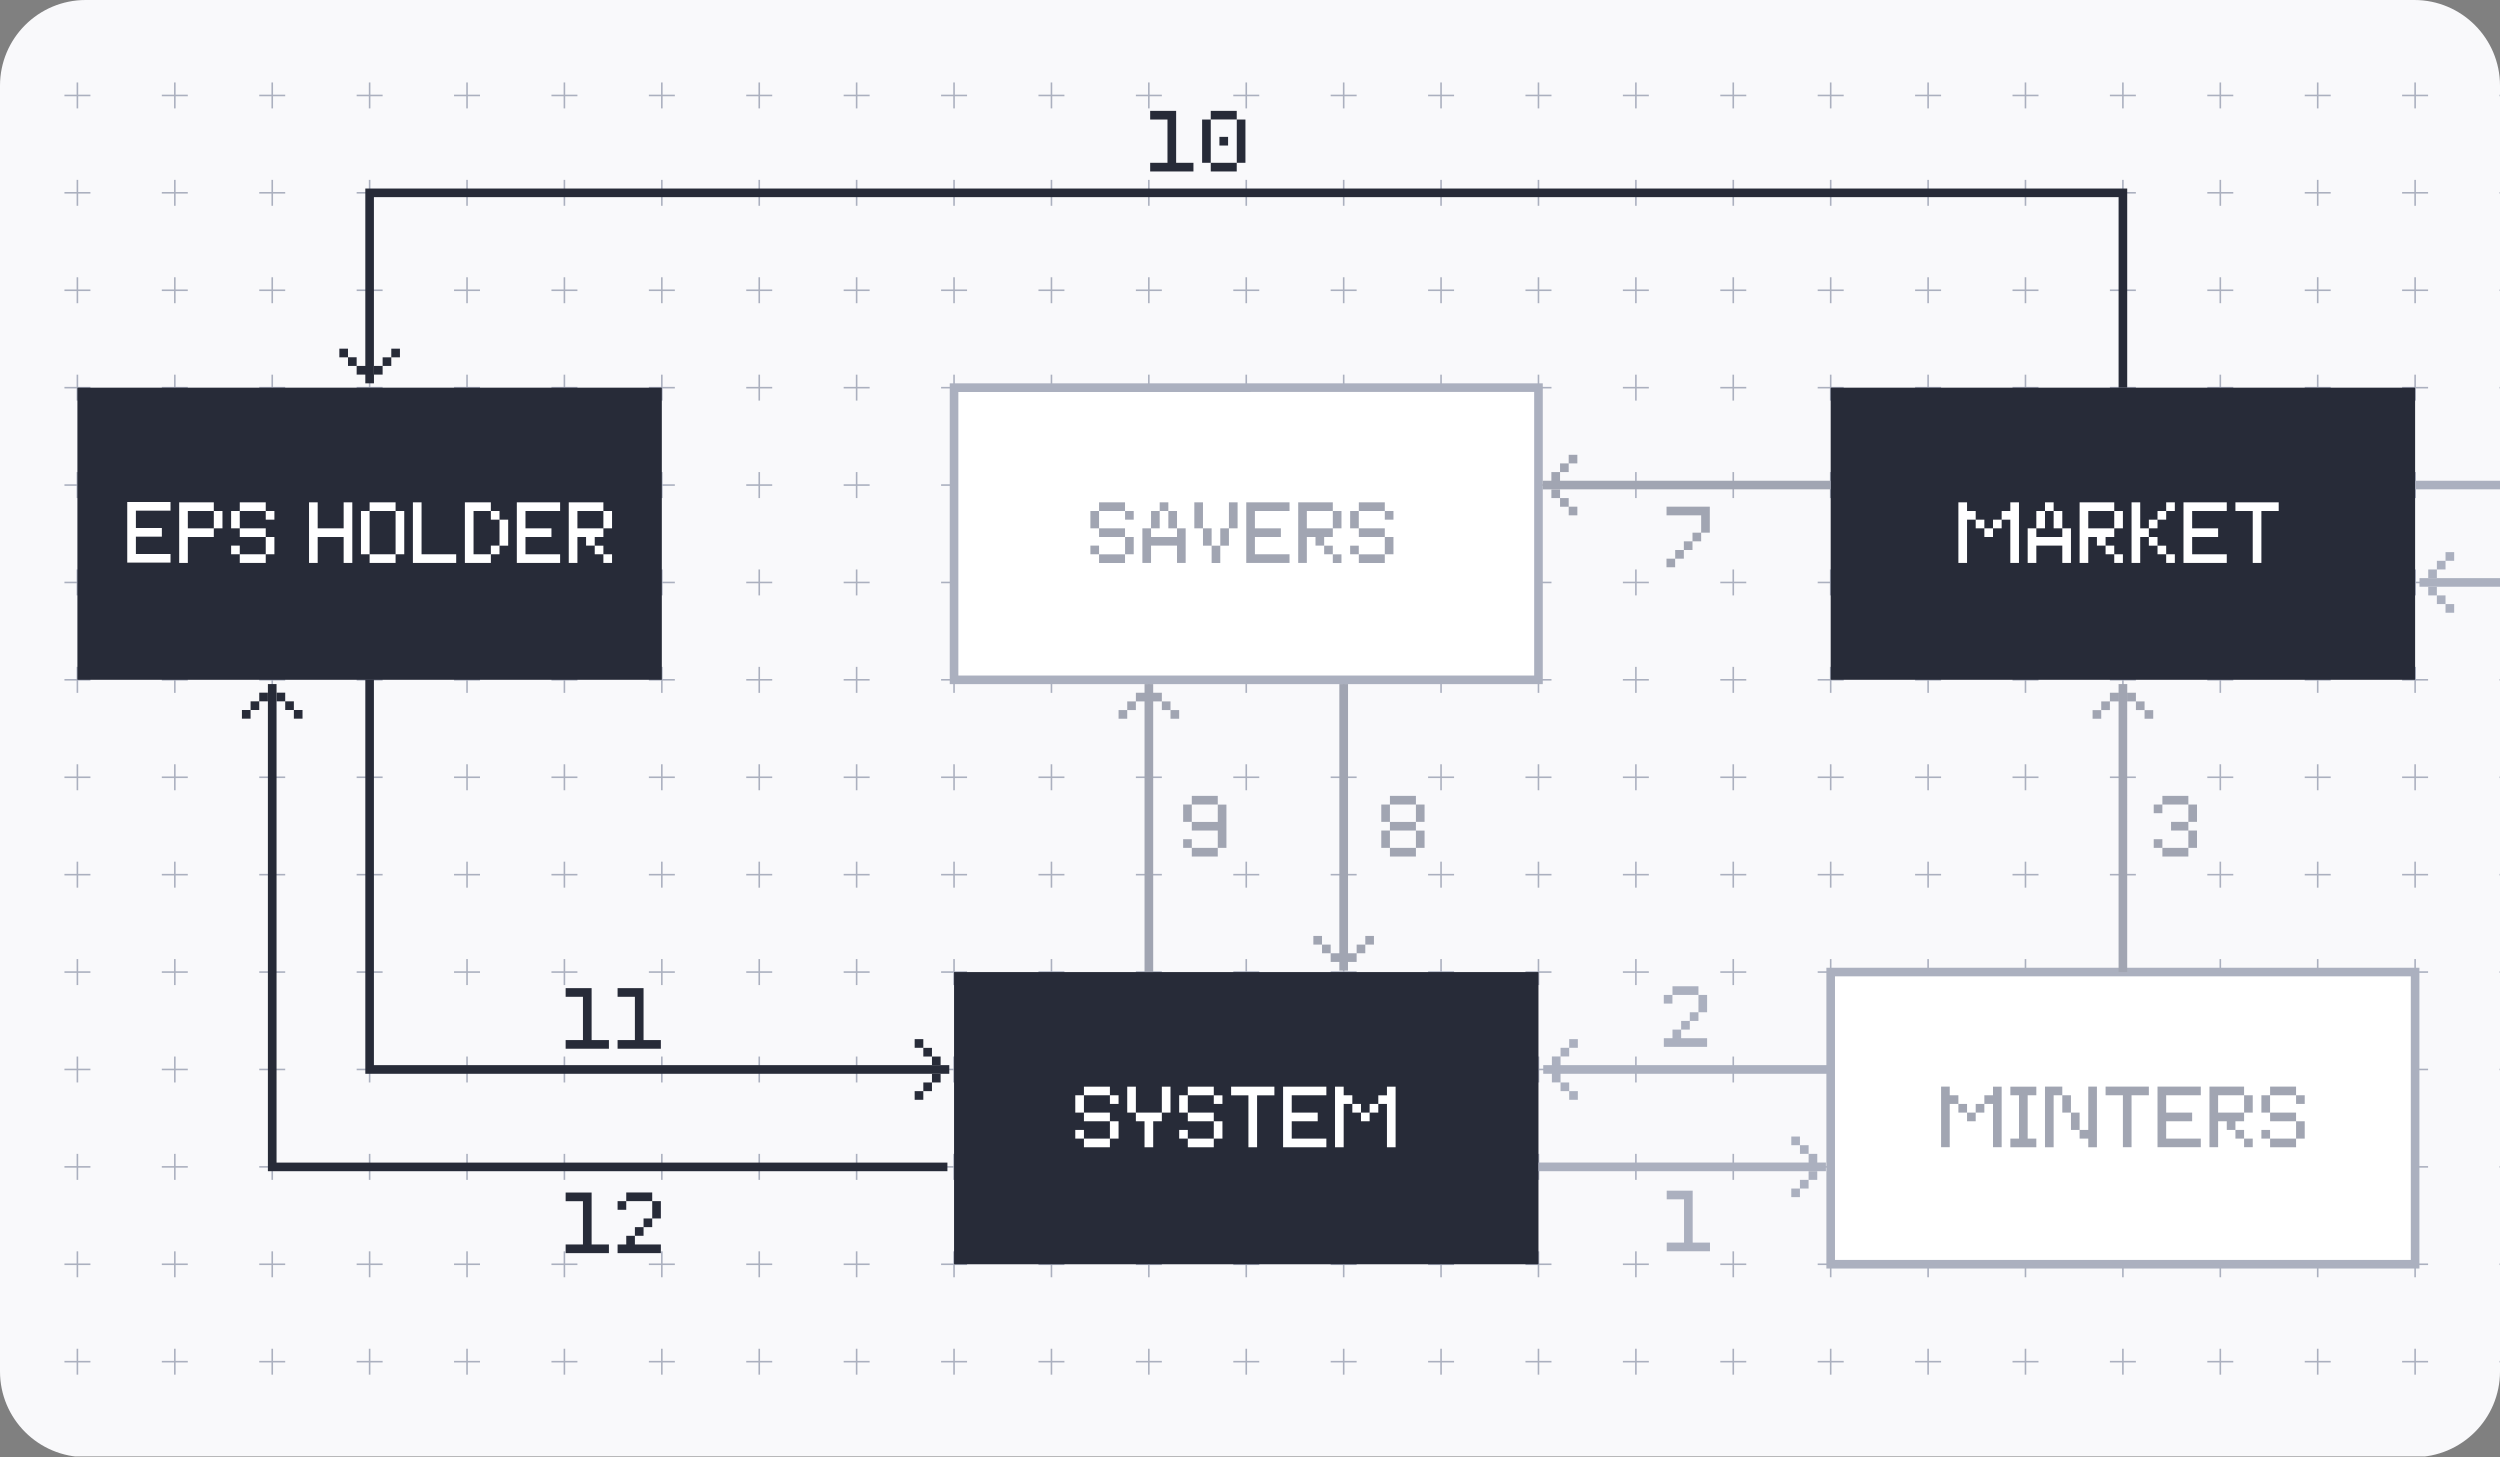 <svg xmlns="http://www.w3.org/2000/svg" width="350" height="204" fill="none"><rect width="100%" height="100%" fill="#808080" stroke="none"/><g clip-path="url(#a)"><path fill="#F9F9FB" d="M-16.16 0h504v203.908h-504z"/><g clip-path="url(#b)"><path stroke="#ABB0BF" stroke-miterlimit="10" stroke-width=".224" d="M281.753 13.363h3.636m-1.822 1.814v-3.636m-1.815 15.454h3.636m-1.821 1.821v-3.635m-1.815 15.453h3.636m-1.821 1.815v-3.636m-1.815 15.46h3.636m-1.821 1.814v-3.635m-1.815 15.454h3.636m-1.821 1.821V66.09m-1.814 15.454h3.636m-1.822 1.814v-3.635m-1.815 15.453h3.636m-1.821 1.821v-3.636m-1.815 15.454h3.636m-1.821 1.821V107m-1.815 15.454h3.636m-1.821 1.815v-3.636m-1.815 15.453h3.636m-1.821 1.821v-3.636m-1.814 15.454h3.636m-1.822 1.821v-3.636m-1.815 15.453h3.636m-1.821 1.815v-3.636m-1.815 15.454h3.636m-1.821 1.821v-3.635m-1.815 15.453h3.636m-1.821 1.821v-3.636M254.475 13.363h3.642m-1.821 1.814v-3.636m-1.821 15.454h3.642m-1.821 1.821v-3.635m11.818-11.818h3.636m-1.815 1.814v-3.636m-1.821 15.454h3.636m-1.814 1.821v-3.635m-15.461 15.453h3.642m-1.821 1.815v-3.636m-1.821 15.46h3.642m-1.821 1.814v-3.635m11.818-11.818h3.636m-1.815 1.815v-3.636m-1.821 15.46h3.636m-1.815 1.815v-3.636m-15.459 15.454h3.642m-1.822 1.821V66.09m-1.82 15.454h3.642m-1.822 1.814v-3.635m11.818-11.817h3.636m-1.815 1.821V66.09m-1.821 15.453h3.636m-1.815 1.815v-3.635m-15.46 15.453h3.642m-1.821 1.821V93.36m-1.821 15.455h3.642m-1.821 1.821V107m11.818-11.824h3.636m-1.814 1.821v-3.636m-1.822 15.454h3.636m-1.815 1.821V107m-15.46 15.454h3.642m-1.821 1.815v-3.636m-1.821 15.453h3.642m-1.821 1.821v-3.636m11.818-11.817h3.636m-1.815 1.815v-3.636m-1.821 15.453h3.636m-1.815 1.821v-3.636m-15.46 15.454h3.642m-1.821 1.821v-3.636m-1.821 15.453h3.642m-1.821 1.815v-3.636m11.818-11.817h3.636m-1.815 1.821v-3.635m-1.821 15.452h3.636m-1.814 1.815v-3.636m-15.46 15.455h3.642m-1.822 1.82v-3.635m-1.82 15.453h3.642m-1.822 1.821v-3.636m11.818-11.824h3.636m-1.815 1.821v-3.635m-1.821 15.453h3.636m-1.815 1.821v-3.636M227.204 13.363h3.635m-1.814 1.815v-3.636m-1.821 15.453h3.635m-1.814 1.821V25.18m11.818-11.817h3.636m-1.822 1.814v-3.636m-1.815 15.454h3.636m-1.82 1.821V25.18m-15.454 15.454h3.635m-1.814 1.815v-3.636m-1.821 15.46h3.635m-1.814 1.815v-3.636m11.817-11.818h3.636m-1.82 1.815v-3.636m-1.816 15.46h3.636m-1.821 1.815v-3.636m-15.453 15.454h3.635m-1.814 1.821V66.09m-1.821 15.454h3.635m-1.814 1.815v-3.636m11.817-11.817h3.636m-1.82 1.821V66.09m-1.815 15.454h3.636m-1.821 1.815v-3.636m-15.454 15.453h3.635m-1.815 1.821v-3.636m-1.82 15.454h3.635m-1.814 1.821V107m11.817-11.824h3.636m-1.82 1.821V93.36m-1.815 15.455h3.636m-1.822 1.821V107m-15.453 15.454h3.635m-1.814 1.815v-3.636m-1.821 15.453h3.635m-1.814 1.822v-3.636m11.817-11.818h3.636m-1.821 1.815v-3.636m-1.815 15.453h3.636m-1.821 1.822v-3.636m-15.453 15.453h3.635m-1.814 1.821v-3.635m-1.821 15.452h3.635m-1.814 1.815v-3.636m11.817-11.817h3.636m-1.821 1.821v-3.635m-1.815 15.452h3.636m-1.82 1.815v-3.636m-15.454 15.454h3.635m-1.814 1.821v-3.635m-1.821 15.453h3.635m-1.814 1.821v-3.636m11.817-11.824h3.636m-1.82 1.821v-3.635m-1.816 15.453h3.636m-1.82 1.821v-3.636M199.933 13.363h3.635m-1.821 1.814v-3.636m-1.814 15.454h3.635m-1.82 1.821V25.18m11.817-11.817h3.642m-1.821 1.814v-3.636m-1.821 15.454h3.642m-1.821 1.821V25.18m-15.453 15.454h3.635m-1.82 1.815v-3.636m-1.815 15.46h3.635m-1.821 1.815v-3.636m11.818-11.818h3.642m-1.821 1.815v-3.636m-1.821 15.46h3.642m-1.821 1.814v-3.635m-15.453 15.454h3.635m-1.82 1.821V66.09m-1.815 15.454h3.635m-1.821 1.815v-3.636m11.818-11.817h3.642m-1.821 1.821V66.09m-1.821 15.454h3.642m-1.821 1.814v-3.635m-15.453 15.453h3.635m-1.82 1.821V93.36m-1.815 15.455h3.635m-1.821 1.821V107m11.818-11.824h3.642m-1.821 1.821V93.36m-1.821 15.455h3.642m-1.821 1.821V107m-15.453 15.454h3.635m-1.821 1.815v-3.636m-1.814 15.453h3.635m-1.82 1.822v-3.636m11.817-11.818h3.642m-1.821 1.815v-3.636m-1.821 15.453h3.642m-1.821 1.822v-3.636m-15.453 15.453h3.635m-1.821 1.821v-3.635m-1.815 15.452h3.636m-1.82 1.815v-3.636m11.817-11.817h3.642m-1.821 1.821v-3.636m-1.821 15.453h3.642m-1.821 1.815v-3.636m-15.453 15.454h3.635m-1.821 1.821v-3.635m-1.814 15.453h3.635m-1.82 1.821v-3.636m11.817-11.823h3.642m-1.821 1.82v-3.635m-1.821 15.453h3.642m-1.821 1.821v-3.636M172.661 13.363h3.636m-1.82 1.815v-3.636m-1.816 15.453h3.636m-1.82 1.821v-3.635m11.817-11.818h3.636m-1.815 1.815v-3.636m-1.821 15.453h3.636m-1.815 1.821v-3.635m-15.454 15.453h3.636m-1.821 1.815v-3.636m-1.815 15.46h3.636m-1.821 1.815v-3.636m11.818-11.818h3.636m-1.815 1.815v-3.636m-1.821 15.46h3.636m-1.815 1.814v-3.635m-15.453 15.454h3.635m-1.82 1.821V66.09m-1.815 15.454h3.635m-1.82 1.815v-3.636m11.817-11.817h3.636m-1.815 1.821V66.09m-1.821 15.454h3.636m-1.815 1.814v-3.635m-15.454 15.453h3.636m-1.821 1.821v-3.636m-1.815 15.454h3.636m-1.82 1.821V107m11.817-11.824h3.636m-1.815 1.821v-3.636m-1.821 15.454h3.636m-1.815 1.821V107m-15.454 15.454h3.636m-1.82 1.815v-3.636m-1.816 15.454h3.636m-1.821 1.821v-3.636m11.818-11.818h3.636m-1.815 1.815v-3.636m-1.821 15.453h3.636m-1.815 1.821v-3.636m-15.454 15.454h3.636m-1.82 1.821v-3.635m-1.816 15.452h3.636m-1.821 1.815v-3.636m11.818-11.817h3.636m-1.815 1.821v-3.636m-1.821 15.453h3.636m-1.815 1.815v-3.636m-15.453 15.455h3.635m-1.82 1.82v-3.635m-1.815 15.453h3.635m-1.82 1.821v-3.636m11.817-11.824h3.636m-1.815 1.821v-3.635m-1.821 15.453h3.636m-1.815 1.821v-3.636M145.384 13.363h3.636m-1.815 1.814v-3.636m-1.821 15.454h3.636m-1.815 1.821V25.18m11.818-11.817h3.636m-1.822 1.814v-3.636m-1.814 15.454h3.636m-1.822 1.821V25.18m-15.453 15.454h3.636m-1.815 1.815v-3.636m-1.821 15.46h3.636m-1.815 1.814v-3.635m11.818-11.818h3.636m-1.822 1.815v-3.636m-1.814 15.46h3.636m-1.822 1.814v-3.635m-15.453 15.454h3.636m-1.815 1.821V66.09m-1.821 15.454h3.636m-1.815 1.814v-3.635m11.818-11.817h3.636m-1.822 1.821V66.09m-1.814 15.454h3.636m-1.822 1.814v-3.635m-15.453 15.453h3.636m-1.815 1.821V93.36m-1.821 15.455h3.636m-1.815 1.821V107m11.818-11.824h3.636m-1.822 1.821v-3.636m-1.814 15.454h3.636m-1.822 1.821V107m-15.453 15.454h3.636m-1.815 1.815v-3.636m-1.821 15.453h3.636m-1.815 1.822v-3.636m11.818-11.818h3.636m-1.822 1.815v-3.636m-1.814 15.453h3.636m-1.822 1.822v-3.636m-15.453 15.453h3.636m-1.815 1.821v-3.636m-1.821 15.453h3.636m-1.815 1.815v-3.636m11.818-11.817h3.636m-1.821 1.821v-3.635m-1.815 15.452h3.636m-1.822 1.815v-3.636m-15.453 15.455h3.636m-1.815 1.82v-3.635m-1.821 15.453h3.636m-1.815 1.821v-3.636m11.818-11.823h3.636m-1.822 1.82v-3.635m-1.814 15.453h3.636m-1.822 1.821v-3.636M118.113 13.363h3.636m-1.821 1.815v-3.636m-1.815 15.453h3.636m-1.821 1.821V25.18m11.823-11.817h3.636m-1.821 1.814v-3.636m-1.814 15.454h3.636m-1.822 1.821V25.18m-15.453 15.454h3.636m-1.821 1.815v-3.636m-1.815 15.46h3.636m-1.821 1.814v-3.635m11.823-11.818h3.636m-1.821 1.815v-3.636m-1.814 15.46h3.636m-1.822 1.815v-3.636m-15.453 15.454h3.636m-1.821 1.821V66.09m-1.815 15.454h3.636m-1.821 1.814v-3.635m11.824-11.817h3.636m-1.822 1.821V66.09m-1.815 15.454h3.636m-1.821 1.815v-3.636m-15.453 15.453h3.636m-1.821 1.821v-3.636m-1.815 15.454h3.636m-1.821 1.821V107m11.824-11.824h3.636m-1.822 1.821v-3.636m-1.815 15.454h3.636m-1.821 1.821V107m-15.453 15.454h3.636m-1.821 1.815v-3.636m-1.815 15.453h3.636m-1.821 1.822v-3.636m11.824-11.818h3.636m-1.822 1.815v-3.636m-1.814 15.453h3.636m-1.822 1.822v-3.636m-15.453 15.453h3.636m-1.821 1.821v-3.636m-1.815 15.453h3.636m-1.821 1.815v-3.636m11.823-11.817h3.636m-1.821 1.821v-3.636m-1.814 15.453h3.636m-1.822 1.815v-3.636m-15.453 15.455h3.636m-1.821 1.82v-3.635m-1.815 15.453h3.636m-1.821 1.821v-3.636m11.824-11.823h3.636m-1.822 1.82v-3.635m-1.815 15.453h3.636m-1.821 1.821v-3.636M90.842 13.363h3.636m-1.822 1.814v-3.636m-1.814 15.454h3.636m-1.821 1.821V25.18m11.817-11.817h3.636m-1.815 1.814v-3.636m-1.821 15.454h3.636m-1.815 1.821V25.18M90.842 40.634h3.636m-1.821 1.815v-3.636m-1.815 15.46h3.636m-1.822 1.815v-3.636m11.818-11.818h3.636m-1.815 1.815v-3.636m-1.821 15.46h3.636m-1.815 1.814v-3.635M90.842 67.906h3.636m-1.821 1.821V66.09m-1.815 15.454h3.636m-1.822 1.815v-3.636m11.818-11.817h3.636m-1.815 1.821V66.09m-1.821 15.454h3.636m-1.815 1.814v-3.635M90.842 95.176h3.636m-1.821 1.821V93.36m-1.815 15.455h3.636m-1.822 1.821V107m11.818-11.824h3.636m-1.815 1.821V93.36m-1.821 15.455h3.636m-1.815 1.821V107m-15.453 15.454h3.636m-1.822 1.815v-3.636m-1.814 15.453h3.636m-1.821 1.822v-3.636m11.817-11.818h3.636m-1.815 1.815v-3.636m-1.821 15.453h3.636m-1.815 1.822v-3.636m-15.453 15.453h3.636m-1.822 1.821v-3.635m-1.814 15.452h3.636m-1.821 1.815v-3.636m11.817-11.817h3.636m-1.815 1.821v-3.635m-1.821 15.452h3.636m-1.815 1.815v-3.636m-15.453 15.455h3.636m-1.822 1.82v-3.635m-1.814 15.453h3.636m-1.821 1.821v-3.636m11.817-11.823h3.636m-1.815 1.82v-3.635m-1.821 15.453h3.636m-1.815 1.821v-3.636M63.564 13.363H67.2m-1.815 1.814v-3.636m-1.821 15.454H67.2m-1.815 1.821V25.18m11.818-11.817h3.635m-1.821 1.814v-3.636m-1.814 15.454h3.635m-1.821 1.821V25.18M63.564 40.634H67.2m-1.815 1.815v-3.636m-1.821 15.46H67.2m-1.815 1.815v-3.636m11.818-11.818h3.635m-1.82 1.815v-3.636m-1.815 15.46h3.635m-1.821 1.814v-3.635M63.564 67.906H67.2m-1.815 1.821V66.09m-1.821 15.454H67.2m-1.815 1.815v-3.636m11.818-11.817h3.635m-1.821 1.821V66.09m-1.814 15.454h3.635m-1.821 1.814v-3.635M63.564 95.176H67.2m-1.815 1.821v-3.636m-1.821 15.454H67.2m-1.815 1.821V107m11.818-11.824h3.635m-1.821 1.821v-3.636m-1.814 15.454h3.635m-1.82 1.821V107m-15.454 15.454H67.2m-1.815 1.815v-3.636m-1.821 15.453H67.2m-1.815 1.822v-3.636m11.818-11.818h3.635m-1.821 1.815v-3.636m-1.814 15.453h3.635m-1.82 1.822v-3.636m-15.454 15.453H67.2m-1.815 1.821v-3.635m-1.821 15.452H67.2m-1.815 1.815v-3.636m11.818-11.817h3.635m-1.82 1.821v-3.635m-1.815 15.452h3.635m-1.821 1.815v-3.636m-15.453 15.455H67.2m-1.815 1.82v-3.635m-1.821 15.453H67.2m-1.815 1.821v-3.636m11.818-11.823h3.635m-1.821 1.82v-3.635m-1.814 15.453h3.635m-1.821 1.821v-3.636M36.293 13.363h3.636m-1.815 1.814v-3.636m-1.821 15.454h3.636m-1.814 1.821v-3.635m11.817-11.818h3.635m-1.82 1.814v-3.636m-1.815 15.454h3.635m-1.82 1.821V25.18M36.293 40.634h3.636m-1.815 1.815v-3.636m-1.821 15.46h3.636m-1.815 1.814v-3.635m11.818-11.818h3.635m-1.82 1.815v-3.636m-1.815 15.46h3.635m-1.82 1.814v-3.635M36.293 67.906h3.636m-1.815 1.821V66.09m-1.821 15.454h3.636m-1.815 1.814v-3.635m11.818-11.817h3.636m-1.821 1.821V66.09m-1.815 15.454h3.636m-1.821 1.814v-3.635M36.293 95.176h3.636m-1.815 1.821v-3.636m-1.821 15.454h3.636m-1.815 1.821V107m11.818-11.824h3.635m-1.82 1.821v-3.636m-1.815 15.454h3.636m-1.821 1.821V107m-15.454 15.454h3.636m-1.815 1.815v-3.636m-1.821 15.453h3.636m-1.815 1.822v-3.636m11.818-11.818h3.635m-1.82 1.815v-3.636m-1.815 15.453h3.635m-1.82 1.822v-3.636m-15.454 15.453h3.636m-1.815 1.821v-3.635m-1.821 15.452h3.636m-1.815 1.815v-3.636m11.818-11.817h3.636m-1.821 1.821v-3.636m-1.815 15.453h3.635m-1.82 1.815v-3.636m-15.454 15.455h3.636m-1.815 1.82v-3.635m-1.821 15.453h3.636m-1.815 1.821v-3.636m11.818-11.823h3.636m-1.821 1.82v-3.635m-1.815 15.453h3.636m-1.821 1.821v-3.636M9.022 13.363h3.636m-1.822 1.814v-3.636M9.022 26.995h3.636m-1.822 1.821V25.18m11.819-11.817h3.636m-1.815 1.814v-3.636m-1.822 15.454h3.636m-1.814 1.821V25.18M9.022 40.634h3.636m-1.822 1.815v-3.636m-1.814 15.46h3.636m-1.822 1.814v-3.635m11.818-11.818h3.636m-1.815 1.815v-3.636m-1.821 15.46h3.636m-1.814 1.815v-3.636M9.022 67.906h3.636m-1.822 1.821V66.09M9.022 81.544h3.636m-1.822 1.814v-3.635m11.818-11.817h3.636m-1.814 1.821V66.09m-1.822 15.454h3.636m-1.814 1.815v-3.636M9.022 95.176h3.636m-1.822 1.821v-3.636m-1.814 15.454h3.636m-1.822 1.821V107m11.818-11.824h3.636m-1.814 1.821v-3.636m-1.822 15.454h3.636m-1.814 1.821V107M9.022 122.454h3.636m-1.822 1.815v-3.636m-1.814 15.453h3.636m-1.822 1.822v-3.636m11.818-11.818h3.636m-1.814 1.815v-3.636m-1.822 15.453h3.636m-1.814 1.822v-3.636M9.022 149.725h3.636m-1.822 1.821v-3.636m-1.814 15.453h3.636m-1.822 1.815v-3.636m11.819-11.817h3.636m-1.815 1.821v-3.636m-1.822 15.453h3.636m-1.814 1.815v-3.636M9.022 176.997h3.636m-1.822 1.82v-3.635m-1.814 15.453h3.636m-1.822 1.821v-3.636m11.818-11.823h3.636m-1.814 1.82v-3.635m-1.822 15.453h3.636m-1.814 1.821v-3.636M336.295 13.363h3.636m-1.815 1.814v-3.636m-1.821 15.454h3.636m-1.815 1.821V25.18m11.818-11.817h3.635m-3.635 13.632h3.635m-17.274 13.639h3.636m-1.815 1.815v-3.636m-1.821 15.46h3.636m-1.814 1.815v-3.636m11.817-11.818h3.636m-3.636 13.639h3.635m-17.274 13.632h3.636m-1.815 1.822V66.09m-1.821 15.454h3.636m-1.815 1.815v-3.636m11.818-11.818h3.635m-3.635 13.639h3.635m-17.274 13.632h3.636m-1.815 1.821v-3.636m-1.821 15.454h3.636m-1.814 1.821V107m11.817-11.824h3.636m-3.636 13.639h3.635m-17.274 13.639h3.636m-1.815 1.815v-3.636m-1.821 15.453h3.636m-1.815 1.821v-3.636m11.818-11.817h3.635m-3.635 13.632h3.635m-17.274 13.639h3.636m-1.815 1.821v-3.636m-1.821 15.453h3.636m-1.815 1.815v-3.636m11.818-11.817h3.636m-3.636 13.638h3.635m-17.274 13.634h3.636m-1.815 1.82v-3.635m-1.821 15.453h3.636m-1.815 1.821v-3.636m11.818-11.823h3.635m-3.635 13.638h3.635M309.024 13.363h3.636m-1.815 1.814v-3.636m-1.821 15.454h3.636m-1.815 1.821V25.18m11.818-11.817h3.636m-1.821 1.814v-3.636m-1.815 15.454h3.636m-1.821 1.821V25.18m-15.454 15.454h3.636m-1.815 1.815v-3.636m-1.821 15.46h3.636m-1.815 1.814v-3.635m11.818-11.818h3.636m-1.821 1.814v-3.636m-1.815 15.461h3.636m-1.821 1.814V52.45m-15.454 15.456h3.636m-1.815 1.821V66.09m-1.821 15.454h3.636m-1.815 1.814v-3.635m11.818-11.817h3.636m-1.821 1.821V66.09m-1.815 15.454h3.636m-1.821 1.814v-3.635m-15.454 15.453h3.636m-1.815 1.821V93.36m-1.821 15.455h3.636m-1.815 1.821V107m11.818-11.824h3.636m-1.821 1.821V93.36m-1.815 15.455h3.636m-1.821 1.821V107m-15.454 15.454h3.636m-1.815 1.815v-3.636m-1.821 15.453h3.636m-1.815 1.822v-3.636m11.818-11.818h3.636m-1.822 1.815v-3.636m-1.814 15.453h3.636m-1.821 1.822v-3.636m-15.454 15.453h3.636m-1.815 1.821v-3.635m-1.821 15.452h3.636m-1.815 1.815v-3.636m11.818-11.817h3.636m-1.821 1.821v-3.636m-1.815 15.453h3.636m-1.821 1.815v-3.636m-15.454 15.455h3.636m-1.815 1.82v-3.635m-1.821 15.453h3.636m-1.815 1.821v-3.636m11.818-11.823h3.636m-1.821 1.82v-3.635m-1.815 15.453h3.636m-1.821 1.821v-3.636M295.386 13.363h3.635m-1.815 1.814v-3.636m-1.82 15.454h3.635m-1.815 1.821V25.18m-1.82 15.454h3.635m-1.815 1.815v-3.636m-1.82 15.46h3.635m-1.815 1.815v-3.636m-1.82 15.453h3.635m-1.815 1.822V66.09m-1.82 15.454h3.635m-1.815 1.815v-3.636m-1.82 15.453h3.635m-1.815 1.821v-3.636m-1.82 15.454h3.635m-1.815 1.821V107m-1.82 15.454h3.635m-1.815 1.815v-3.636m-1.82 15.453h3.635m-1.815 1.822v-3.636m-1.82 15.453h3.635m-1.815 1.821v-3.635m-1.82 15.452h3.635m-1.815 1.815v-3.636m-1.82 15.455h3.635m-1.815 1.82v-3.635m-1.82 15.453h3.635m-1.815 1.821v-3.636"/><path fill="#272B38" d="M174.476 136.086h-40.91v40.91h81.82v-40.91h-40.91Z"/><path fill="#fff" d="M151.751 155.765h-1.212v-2.424h1.212v2.424Zm0 3.636h-1.212v-1.212h1.212v1.212Zm3.636-6.06h-3.636v-1.212h3.636v1.212Zm0 3.636h-3.636v-1.212h3.636v1.212Zm0 3.636h-3.636v-1.212h3.636v1.212Zm1.212-6.06h-1.212v-1.212h1.212v1.212Zm0 4.848h-1.212v-2.424h1.212v2.424Zm2.423-3.636h-1.211v-3.636h1.211v3.636Zm2.424 1.212v3.636h-1.212v-3.636h-1.212v-1.212h3.636v1.212h-1.212Zm2.424-1.212h-1.212v-3.636h1.212v3.636Zm2.424 0h-1.211v-2.424h1.211v2.424Zm0 3.636h-1.211v-1.212h1.211v1.212Zm3.636-6.06h-3.636v-1.212h3.636v1.212Zm0 3.636h-3.636v-1.212h3.636v1.212Zm0 3.636h-3.636v-1.212h3.636v1.212Zm1.212-6.06h-1.212v-1.212h1.212v1.212Zm0 4.848h-1.212v-2.424h1.212v2.424Zm3.636-6.06h-2.424v-1.212h6.06v1.212h-2.424v7.272h-1.212v-7.272Zm6.065 6.06h4.848v1.212h-6.06v-8.484h6.06v1.212h-4.848v2.424h3.636v1.212h-3.636v2.424Zm7.272-4.848v6.06h-1.212v-8.484h1.212v1.212h1.212v1.212h-1.212Zm2.424 1.212h-1.212v-1.212h1.212v1.212Zm1.211 1.212h-1.211v-1.212h1.211v1.212Zm1.212-1.212h-1.212v-1.212h1.212v1.212Zm1.212-1.212h-1.212v-1.212h1.212v-1.212h1.212v8.484h-1.212v-6.06Z"/><path fill="#fff" stroke="#ABB0BF" stroke-miterlimit="10" stroke-width="1.206" d="M297.206 136.086h-40.91v40.91h81.82v-40.91h-40.91Z"/><path fill="#A1A5B2" d="M272.962 154.553v6.059h-1.212v-8.483h1.212v1.212h1.212v1.212h-1.212Zm2.424 1.212h-1.212v-1.212h1.212v1.212Zm1.212 1.212h-1.212v-1.212h1.212v1.212Zm1.212-1.212h-1.212v-1.212h1.212v1.212Zm1.211-1.212h-1.211v-1.212h1.211v-1.212h1.212v8.483h-1.212v-6.059Zm6.066-2.424v1.212h-1.212v6.06h1.212v1.212h-3.636v-1.212h1.212v-6.06h-1.212v-1.212h3.636Zm2.424 1.212v7.272h-1.212v-8.484h2.424v1.212h-1.212Zm2.424 2.424h-1.212v-2.424h1.212v2.424Zm1.211 2.424h-1.211v-2.424h1.211v2.424Zm1.212 0v-6.06h1.212v8.484h-1.212v-1.212h-1.212v-1.212h1.212Zm4.849-4.848h-2.424v-1.212h6.059v1.212h-2.424v7.272h-1.211v-7.272Zm6.058 6.06h4.848v1.212h-6.06v-8.484h6.06v1.212h-4.848v2.424h3.636v1.212h-3.636v2.424Zm10.908-7.272v1.212h-3.636v2.424h3.636v1.212h-1.212v1.212h-1.212v-1.212h-1.212v3.636h-1.212v-8.484h4.848Zm0 7.272h-1.212v-1.212h1.212v1.212Zm1.212-3.636h-1.212v-2.424h1.212v2.424Zm0 4.848h-1.212v-1.212h1.212v1.212Zm2.424-4.848h-1.212v-2.424h1.212v2.424Zm0 3.636h-1.212v-1.212h1.212v1.212Zm3.642-6.06h-3.636v-1.212h3.636v1.212Zm0 3.636h-3.636v-1.212h3.636v1.212Zm0 3.636h-3.636v-1.212h3.636v1.212Zm1.212-6.06h-1.212v-1.212h1.212v1.212Zm0 4.848h-1.212v-2.424h1.212v2.424Z"/><path fill="#272B38" d="M164.659 22.795h2.424v1.212h-6.06v-1.212h2.424v-6.06h-2.424v-1.211h3.636v7.271Zm4.848 0h-1.212v-6.06h1.212v6.06Zm3.636-6.066h-3.636v-1.211h3.636v1.212Zm0 7.278h-3.636v-1.212h3.636v1.212Zm-1.212-3.635h-1.212V19.16h1.212v1.212Zm2.43 2.423h-1.212v-6.06h1.212v6.06Zm122.845 31.478h-40.91v40.903h81.82V54.272h-40.91Z"/><path fill="#fff" stroke="#ABB0BF" stroke-miterlimit="10" stroke-width="1.206" d="M174.476 54.273h-40.91v40.903h81.82V54.272h-40.91Z"/><path fill="#fff" d="M275.386 72.752v6.06h-1.212v-8.483h1.212v1.212h1.212v1.211h-1.212Zm2.424 1.212h-1.212v-1.212h1.212v1.212Zm1.211 1.212h-1.211v-1.212h1.211v1.212Zm1.212-1.212h-1.212v-1.212h1.212v1.212Zm1.212-1.212h-1.212V71.54h1.212v-1.21h1.212v8.483h-1.212v-6.06Zm3.642 3.636v2.424h-1.212v-4.848h1.212v1.212h3.636v-1.212h1.212v4.848h-1.212v-2.424h-3.636Zm1.212-2.424h-1.212V71.54h1.212v2.424Zm1.212-2.424h-1.212v-1.21h1.212v1.212Zm1.212 2.424h-1.212V71.54h1.212v2.424Zm7.272-3.635v1.212h-3.636v2.423h3.636v1.212h-1.212v1.212h-1.212v-1.212h-1.212v3.636h-1.212v-8.483h4.848Zm0 7.271h-1.212v-1.212h1.212V77.6Zm1.212-3.636h-1.212V71.54h1.212v2.424Zm0 4.848h-1.212V77.6h1.212v1.212Zm2.423-3.635v3.635h-1.212V70.33h1.212v3.636h1.212v1.212h-1.212Zm2.424-1.212h-1.212v-1.212h1.212v1.212Zm0 2.424h-1.212v-1.212h1.212v1.212Zm1.212-3.636h-1.212V71.54h1.212v1.212Zm0 4.847h-1.212v-1.21h1.212v1.21Zm1.212-6.059h-1.212v-1.212h1.212v1.212Zm0 7.272h-1.212V77.6h1.212v1.213Zm2.424-1.213h4.847v1.212h-6.059v-8.483h6.059v1.212h-4.847v2.423h3.636v1.212h-3.636V77.6Zm8.482-6.06h-2.424v-1.21h6.06v1.212h-2.424v7.271h-1.212V71.54Z"/><path fill="#A1A5B2" d="M153.867 73.964h-1.212V71.54h1.212v2.424Zm0 3.636h-1.212v-1.212h1.212V77.6Zm3.636-6.06h-3.636v-1.21h3.636v1.212Zm0 3.636h-3.636v-1.212h3.636v1.212Zm0 3.642h-3.636v-1.212h3.636v1.212Zm1.218-6.066h-1.212V71.54h1.212v1.212Zm0 4.848h-1.212v-2.424h1.212V77.6Zm2.424-1.212v2.424h-1.212v-4.848h1.212v1.212h3.636v-1.212h1.212v4.848h-1.212v-2.424h-3.636Zm1.212-2.424h-1.212V71.54h1.212v2.424Zm1.212-2.424h-1.212v-1.21h1.212v1.212Zm1.212 2.424h-1.212V71.54h1.212v2.424Zm3.636.001h-1.212v-3.636h1.212v3.636Zm1.211 2.424h-1.211v-2.424h1.211v2.424Zm1.212 2.43h-1.212v-2.424h1.212v2.424Zm1.212-2.43h-1.212v-2.424h1.212v2.424Zm1.212-2.424h-1.212v-3.636h1.212v3.636Zm2.424 3.635h4.848v1.212h-6.06v-8.483h6.06v1.212h-4.848v2.423h3.636v1.212h-3.636V77.6Zm10.907-7.271v1.212h-3.636v2.423h3.636v1.212h-1.212v1.212h-1.212v-1.212h-1.212v3.636h-1.211v-8.483h4.847Zm0 7.271h-1.212v-1.212h1.212V77.6Zm1.212-3.636h-1.212V71.54h1.212v2.424Zm0 4.854h-1.212v-1.212h1.212v1.212Zm2.424-4.854h-1.211V71.54h1.211v2.424Zm0 3.636h-1.211v-1.212h1.211V77.6Zm3.643-6.06h-3.636v-1.21h3.636v1.212Zm0 3.636h-3.636v-1.212h3.636v1.212Zm0 3.642h-3.636v-1.212h3.636v1.212Zm1.211-6.066h-1.211V71.54h1.211v1.212Zm0 4.848h-1.211v-2.424h1.211V77.6Z"/><path fill="#272B38" d="M51.746 54.273h-40.91v40.903h81.82V54.272h-40.91Z"/><path fill="#fff" d="M19.025 77.556h4.848v1.212h-6.06v-8.484h6.06v1.212h-4.848v2.424h3.636v1.212h-3.636v2.424Zm10.908-7.227v1.212h-3.636v2.423h3.636v1.212h-3.636v3.636h-1.212v-8.483h4.848Zm1.212 3.635h-1.212V71.54h1.212v2.424Zm2.423 0h-1.212V71.54h1.212v2.424Zm0 3.636h-1.212v-1.212h1.212V77.6Zm3.636-6.06h-3.636v-1.21h3.636v1.212Zm0 3.636h-3.636v-1.212h3.636v1.212Zm0 3.636h-3.636V77.6h3.636v1.212Zm1.212-6.06h-1.212V71.54h1.212v1.212Zm0 4.848h-1.212v-2.424h1.212V77.6Zm6.059-2.424v3.636h-1.212v-8.483h1.212v3.635h3.636V70.33h1.212v8.483H48.11v-3.636h-3.636Zm7.271 2.424h-1.212v-6.06h1.212v6.06Zm3.636-6.06h-3.636v-1.21h3.636v1.212Zm0 7.272h-3.636V77.6h3.636v1.212Zm1.212-1.212h-1.212v-6.06h1.212v6.06Zm1.212 1.212v-8.483h1.212V77.6h4.848v1.212h-6.06Zm10.914-8.483v1.212h-2.424v6.06h2.424v1.211h-3.636v-8.483h3.636Zm1.212 2.423H68.72V71.54h1.212v1.212Zm0 4.848H68.72v-1.212h1.212V77.6Zm1.212-1.212h-1.212v-3.636h1.212v3.636Zm2.423 1.212h4.848v1.213h-6.06v-8.484h6.06v1.212h-4.848v2.424h3.636v1.212h-3.636V77.6Zm10.907-7.271v1.212h-3.636v2.423h3.636v1.212h-1.212v1.212H82.05v-1.212h-1.212v3.636h-1.212v-8.483h4.848Zm0 7.271h-1.212v-1.212h1.212V77.6Zm1.212-3.636h-1.212V71.54h1.212v2.424Zm0 4.848h-1.212V77.6h1.212v1.212Z"/><path fill="#272B38" d="M51.144 26.393v27.271h1.212v-1.219h-.007V27.598h244.254v26.669h1.206V26.393H51.144Zm0 24.841h-1.212v1.212h1.212v-1.212Zm-1.212-1.213H48.72v1.212h1.212V50.02ZM48.72 48.81h-1.212v1.212h1.212V48.81Z"/><path fill="#272B38" d="M53.567 51.234h-1.212v1.212h1.212v-1.212Zm1.213-1.212h-1.212v1.211h1.212v-1.211Zm1.211-1.212H54.78v1.212h1.212V48.81Z"/><path fill="#A1A5B2" d="M238.162 72.15h-4.847v-1.212h6.059v3.636h-1.212V72.15Zm-3.642 7.271h-1.212V78.21h1.212v1.212Zm1.218-1.212h-1.212v-1.212h1.212v1.212Zm1.212-1.212h-1.212v-1.211h1.212v1.212Zm1.212-1.211h-1.212v-1.212h1.212v1.212Zm18.134-7.278v-1.205h-40.313v1.212h1.212v-.007h39.101Zm-37.89-2.418h-1.212v1.213h1.212V66.09Zm1.212-1.211h-1.212v1.212h1.212v-1.212Zm1.212-1.212h-1.212v1.212h1.212v-1.212Z"/><path fill="#A1A5B2" d="M218.406 68.514h-1.212v1.212h1.212v-1.212Zm1.212 1.213h-1.212v1.212h1.212v-1.212Zm1.212 1.211h-1.212v1.212h1.212v-1.212Zm85.54 47.765h-3.636v1.212h3.636v-1.212Zm1.211-2.424h-1.212v2.424h1.212v-2.424Zm-4.848 1.212h-1.212v1.212h1.212v-1.212Zm0-4.854h-1.212v1.212h1.212v-1.212Zm3.637 2.424h-2.424v1.212h2.424v-1.212Zm1.211-2.424h-1.212v2.424h1.212v-2.424Zm-1.211-1.212h-3.636v1.212h3.636v-1.212Zm-7.342-14.441h-1.212v1.212h1.212v-1.212Zm1.212 1.212h-1.212v1.212h1.212v-1.212Zm1.211 1.219h-1.212v1.212h1.212v-1.212Zm-4.848-3.642v40.314h1.206V96.985h.006v-1.212h-1.212Zm-.005 1.212h-1.212v1.212h1.212v-1.212Zm-1.213 1.211h-1.212v1.212h1.212v-1.212Zm-1.212 1.219h-1.212v1.212h1.212v-1.212Z"/><path fill="#ABB0BF" d="M379.026 82.147V80.94H339.95v-.006h-1.219v1.212h40.295Zm-1.802-13.632h1.212v-1.212h-40.32v1.205h39.108v.007Z"/><path fill="#ABB0BF" d="M341.162 79.723h-1.212v1.212h1.212v-1.212Zm1.212-1.212h-1.212v1.212h1.212v-1.212Zm1.211-1.212h-1.211v1.212h1.211v-1.212Zm-2.423 4.848h-1.212v1.212h1.212v-1.212Zm1.212 1.212h-1.212v1.212h1.212v-1.212Zm1.211 1.211h-1.211v1.213h1.211V84.57Zm-106.609 89.399h2.424v1.212h-6.06v-1.212h2.424v-6.059h-2.424v-1.212h3.636v7.271Zm-2.834-33.465h-1.212v-1.212h1.212v1.212Zm1.218 4.848h3.636v1.211h-6.06v-1.211h1.212v-1.212h1.212v1.212Zm2.424-6.06h-3.636v-1.212h3.636v1.212Zm-1.212 4.848h-1.212v-1.212h1.212v1.212Zm1.212-1.212h-1.212v-1.212h1.212v1.212Zm1.212-1.212h-1.212v-2.424h1.212v2.424Zm-21.731 7.406h-1.212v1.206h40.243v-1.206h-39.031Zm1.212-1.218h-1.212v1.212h1.212v-1.212Zm1.211-1.212h-1.211v1.212h1.211v-1.212Zm1.212-1.212h-1.212v1.212h1.212v-1.212Zm-2.423 4.848h-1.212v1.212h1.212v-1.212Zm1.212 1.218h-1.212v1.212h1.212v-1.212Zm1.211 1.212h-1.212v1.212h1.212v-1.212Zm33.517 11.208h-1.211v1.212h1.211v-1.212Zm-1.211 1.212h-1.212v1.212h1.212v-1.212Zm-1.212 1.213h-1.212v1.212h1.212v-1.212Z"/><path fill="#ABB0BF" d="M254.417 162.755h-39.031v1.212h40.243v-1.212h-1.212Zm.001-1.213h-1.212v1.212h1.212v-1.212Zm-1.212-1.211h-1.212v1.212h1.212v-1.212Zm-1.213-1.212h-1.212v1.212h1.212v-1.212Z"/><path fill="#A1A5B2" d="M194.591 115.061h-1.212v-2.424h1.212v2.424Zm0 3.642h-1.212v-2.424h1.212v2.424Zm3.636-6.066h-3.636v-1.212h3.636v1.212Zm0 3.642h-3.636v-1.212h3.636v1.212Zm0 3.636h-3.636v-1.212h3.636v1.212Zm1.212-4.854h-1.212v-2.424h1.212v2.424Zm0 3.642h-1.212v-2.424h1.212v2.424Zm-32.587-3.643h-1.212v-2.424h1.212v2.424Zm0 3.642h-1.212v-1.212h1.212v1.212Zm3.636-6.066h-3.636v-1.212h3.636v1.212Zm0 3.642h-3.636v-1.212h3.636v-2.423h1.212v6.059h-1.212v-2.424Zm0 3.636h-3.636v-1.212h3.636v1.212Zm-7.829-22.929h-1.212v1.212h1.212v-1.212Zm1.212 1.211h-1.212v1.212h1.212v-1.212Zm1.212 1.213h-1.212v1.212h1.212v-1.212Zm-4.848-3.636v40.314h1.212V95.773h-1.212Zm0 1.212h-1.212v1.212h1.212v-1.212Zm-1.213 1.211h-1.211v1.212h1.211v-1.212Zm-1.211 1.213h-1.212v1.212h1.212v-1.212Zm30.914-3.636h-1.219v37.685h-1.212v1.211h1.212v1.212h1.212v-1.212h1.212v-1.211h-1.205V95.773Zm-2.431 36.473h-1.211v1.212h1.211v-1.212Zm-1.212-1.213h-1.212v1.212h1.212v-1.212Zm6.06 1.213h-1.212v1.212h1.212v-1.212Zm1.211-1.213h-1.211v1.212h1.211v-1.212Z"/><path fill="#272B38" d="M82.826 145.609h2.424v1.212h-6.06v-1.212h2.424v-6.06H79.19v-1.212h3.636v7.272Zm7.272 0h2.424v1.212h-6.06v-1.212h2.424v-6.06h-2.424v-1.212h3.636v7.272Zm-7.272 28.618h2.424v1.211h-6.06v-1.211h2.424v-6.06H79.19v-1.212h3.636v7.272Zm4.848-4.854h-1.212v-1.212h1.212v1.212Zm1.212 4.854h3.636v1.212h-6.06v-1.212h1.212v-1.212h1.212v1.212Zm2.424-6.066h-3.636v-1.212h3.636v1.212Zm-1.212 4.854h-1.212v-1.212h1.212v1.212Zm1.212-1.219h-1.212v-1.212h1.212v1.212Zm1.212-1.212H91.31v-2.423h1.212v2.423Z"/><path fill="#272B38" d="M38.717 96.978v-1.211h-1.212v68.2h95.132v-1.206h-93.92V96.979Zm92.971 53.356h-1.212v1.212h1.212v-1.212Zm-1.212 1.212h-1.212v1.212h1.212v-1.212Zm-1.212 1.212h-1.212v1.212h1.212v-1.212Z"/><path fill="#272B38" d="M131.687 149.122H52.349V95.157h-1.205v55.171h80.543v.006h1.212v-1.212h-1.212Z"/><path fill="#272B38" d="M131.687 147.91h-1.212v1.212h1.212v-1.212Z"/><path fill="#272B38" d="M130.476 146.699h-1.212v1.212h1.212v-1.212Zm-1.212-1.219h-1.212v1.212h1.212v-1.212ZM39.93 96.978h-1.213v1.212h1.212v-1.212Zm1.21 1.212h-1.21v1.212h1.212V98.19Z"/><path fill="#272B38" d="M42.353 99.401h-1.212v1.212h1.212v-1.212Zm-4.848-2.423h-1.212v1.212h1.212v-1.212Zm-1.212 1.212h-1.212v1.212h1.212V98.19Z"/><path fill="#272B38" d="M35.08 99.401h-1.21v1.212h1.212v-1.212Z"/></g></g><defs><clipPath id="a"><path fill="#fff" d="M0 12C0 5.373 5.373 0 12 0h326c6.627 0 12 5.373 12 12v180c0 6.627-5.373 12-12 12H12c-6.627 0-12-5.373-12-12V12Z"/></clipPath><clipPath id="b"><path fill="#fff" d="M-4.617 11.541h480.916v180.914H-4.617z"/></clipPath></defs></svg>
